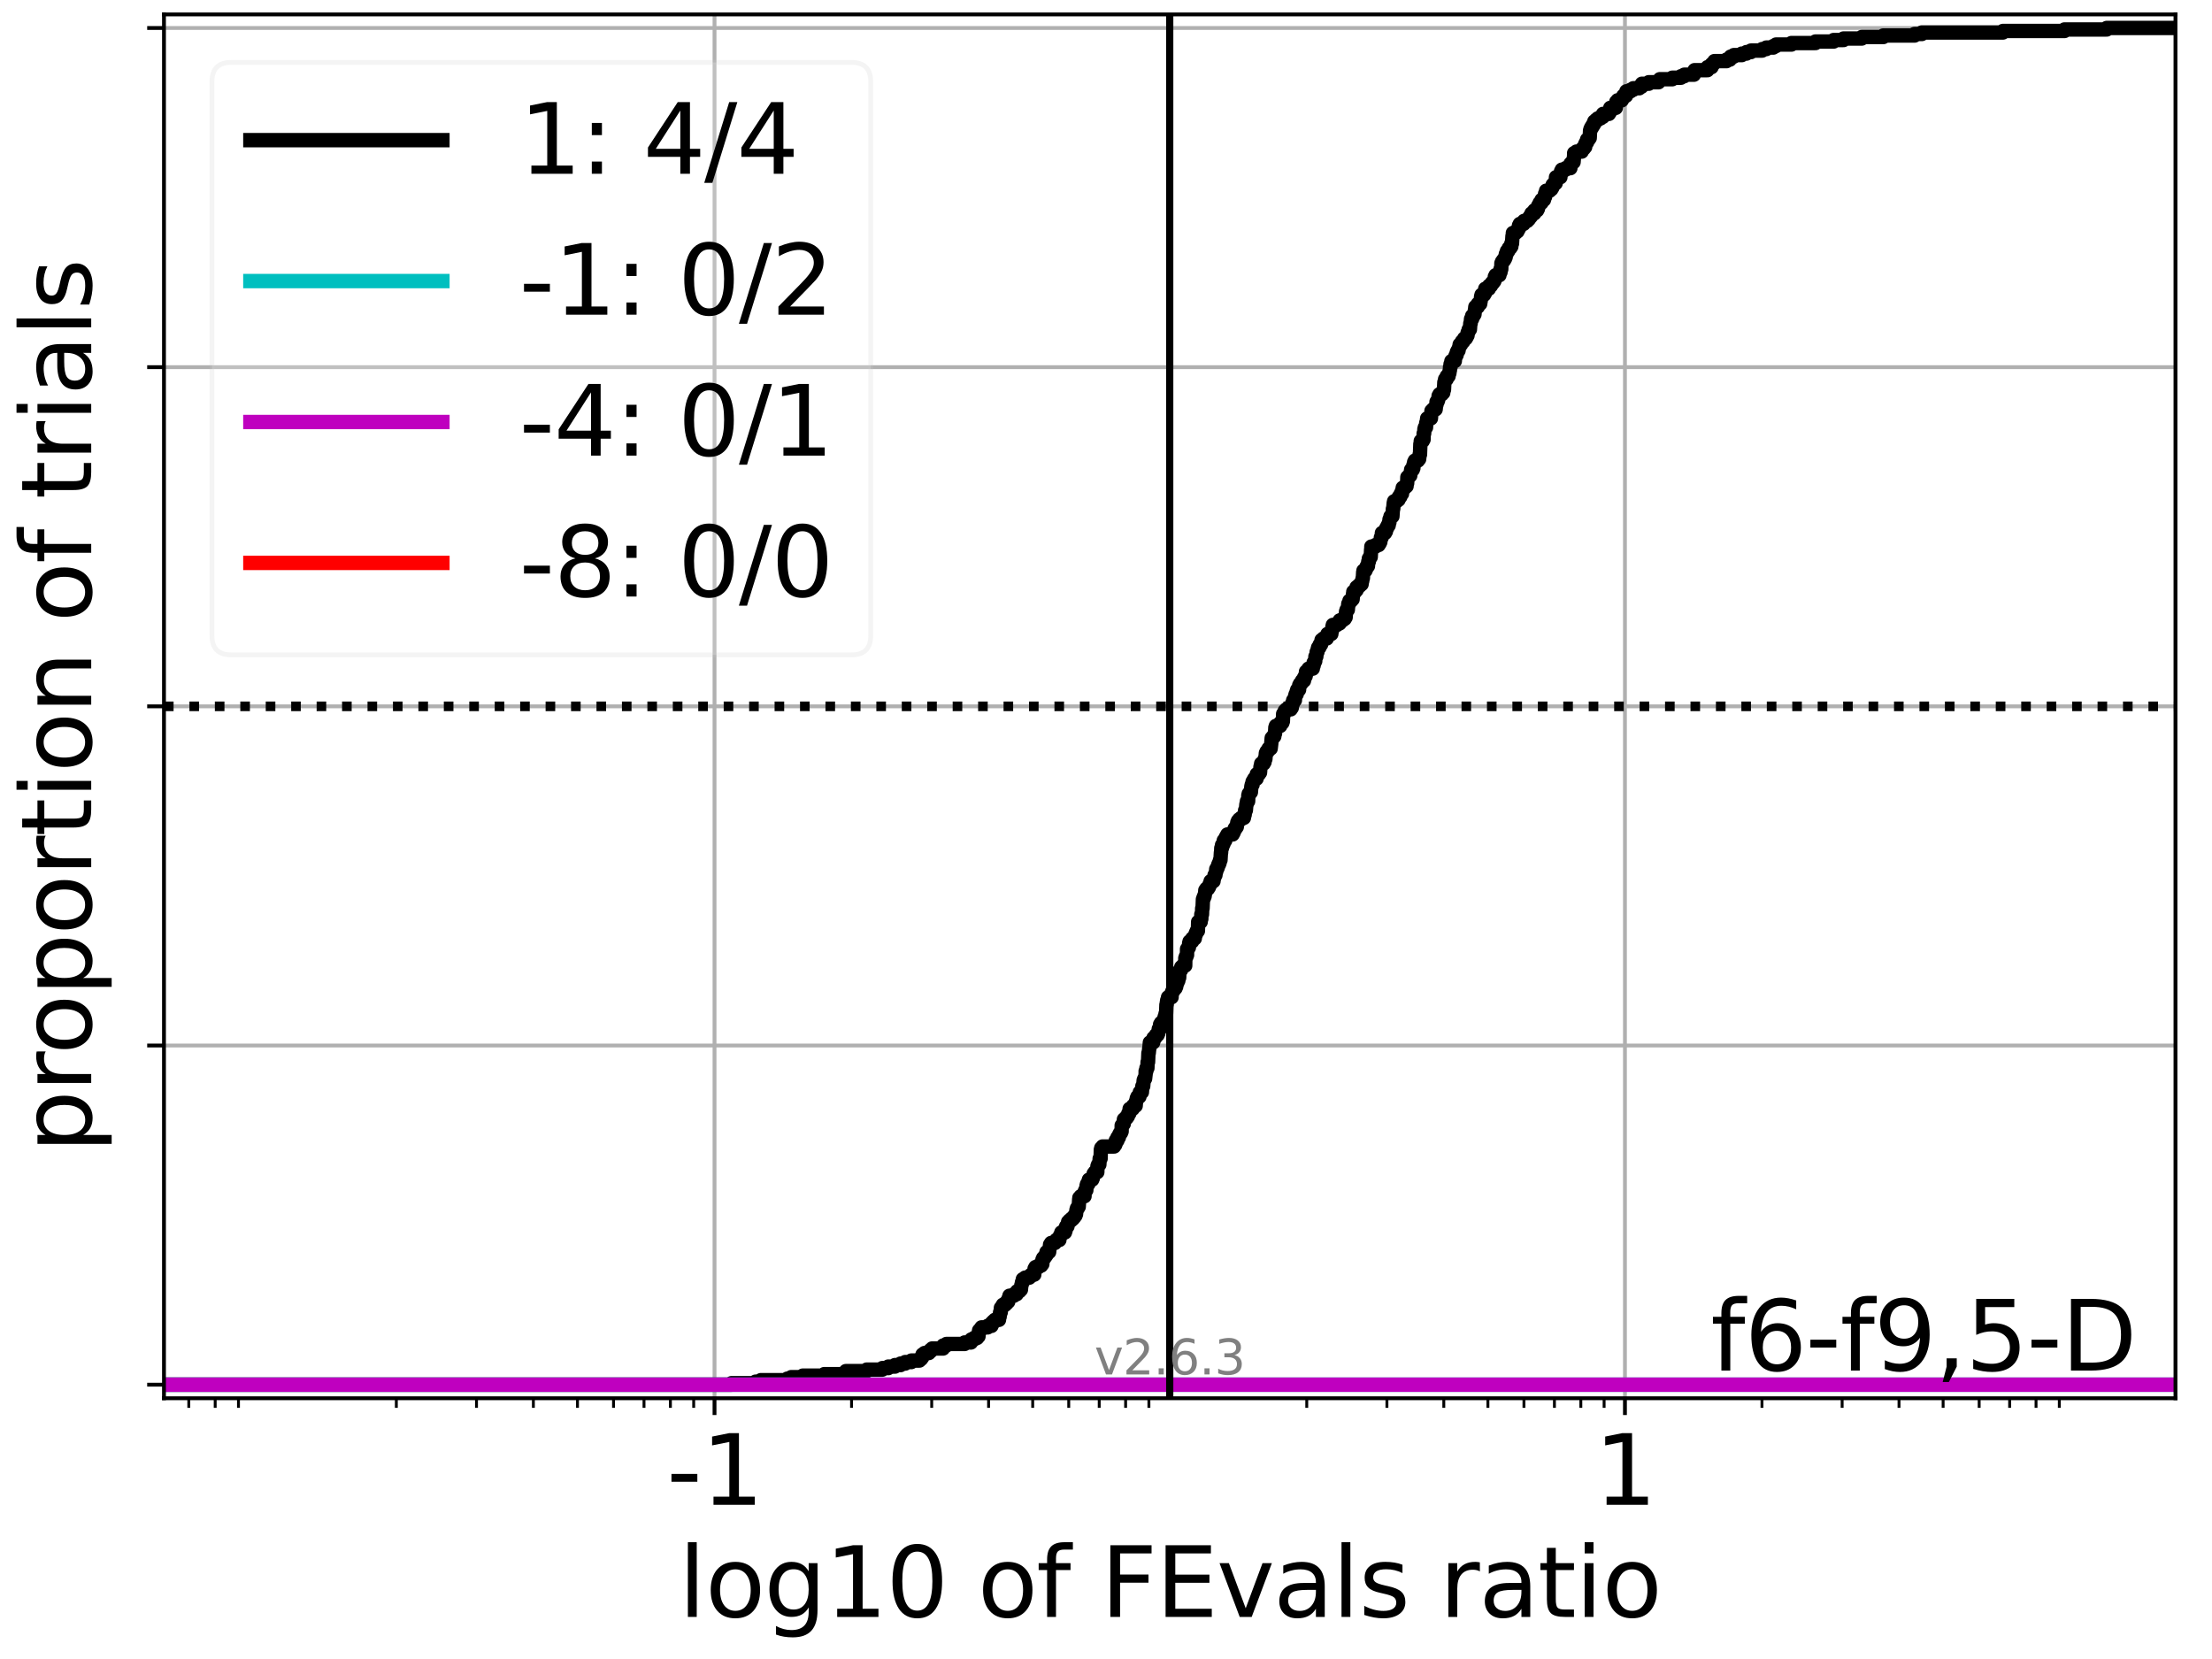 <?xml version="1.0" encoding="utf-8" standalone="no"?>
<!DOCTYPE svg PUBLIC "-//W3C//DTD SVG 1.1//EN"
  "http://www.w3.org/Graphics/SVG/1.1/DTD/svg11.dtd">
<svg xmlns:xlink="http://www.w3.org/1999/xlink" width="460.8pt" height="345.6pt" viewBox="0 0 460.8 345.6" xmlns="http://www.w3.org/2000/svg" version="1.1">
 <defs>
  <style type="text/css">*{stroke-linejoin: round; stroke-linecap: butt}</style>
 </defs>
 <g id="figure_1">
  <g id="patch_1">
   <path d="M 0 345.6 
L 460.8 345.6 
L 460.8 0 
L 0 0 
z
" style="fill: #ffffff"/>
  </g>
  <g id="axes_1">
   <g id="patch_2">
    <path d="M 34.16 291.28 
L 453.192 291.28 
L 453.192 3 
L 34.16 3 
z
" style="fill: #ffffff"/>
   </g>
   <g id="matplotlib.axis_1">
    <g id="xtick_1">
     <g id="line2d_1">
      <path d="M 148.847 291.28 
L 148.847 3 
" clip-path="url(#p45c0651910)" style="fill: none; stroke: #b0b0b0; stroke-width: 0.8; stroke-linecap: square"/>
     </g>
     <g id="line2d_2">
      <defs>
       <path id="m60b9ee4353" d="M 0 0 
L 0 3.5 
" style="stroke: #000000; stroke-width: 0.8"/>
      </defs>
      <g>
       <use xlink:href="#m60b9ee4353" x="148.847" y="291.28" style="stroke: #000000; stroke-width: 0.8"/>
      </g>
     </g>
     <g id="text_1">
      <!-- -1 -->
      <g transform="translate(138.877 313.477)scale(0.2 -0.2)">
       <defs>
        <path id="DejaVuSans-2d" d="M 313 2009 
L 1997 2009 
L 1997 1497 
L 313 1497 
L 313 2009 
z
" transform="scale(0.016)"/>
        <path id="DejaVuSans-31" d="M 794 531 
L 1825 531 
L 1825 4091 
L 703 3866 
L 703 4441 
L 1819 4666 
L 2450 4666 
L 2450 531 
L 3481 531 
L 3481 0 
L 794 0 
L 794 531 
z
" transform="scale(0.016)"/>
       </defs>
       <use xlink:href="#DejaVuSans-2d"/>
       <use xlink:href="#DejaVuSans-31" x="36.084"/>
      </g>
     </g>
    </g>
    <g id="xtick_2">
     <g id="line2d_3">
      <path d="M 338.505 291.28 
L 338.505 3 
" clip-path="url(#p45c0651910)" style="fill: none; stroke: #b0b0b0; stroke-width: 0.8; stroke-linecap: square"/>
     </g>
     <g id="line2d_4">
      <g>
       <use xlink:href="#m60b9ee4353" x="338.505" y="291.28" style="stroke: #000000; stroke-width: 0.8"/>
      </g>
     </g>
     <g id="text_2">
      <!-- 1 -->
      <g transform="translate(332.143 313.477)scale(0.2 -0.2)">
       <use xlink:href="#DejaVuSans-31"/>
      </g>
     </g>
    </g>
    <g id="xtick_3">
     <g id="line2d_5">
      <defs>
       <path id="md430ff5335" d="M 0 0 
L 0 2 
" style="stroke: #000000; stroke-width: 0.6"/>
      </defs>
      <g>
       <use xlink:href="#md430ff5335" x="39.329" y="291.28" style="stroke: #000000; stroke-width: 0.6"/>
      </g>
     </g>
    </g>
    <g id="xtick_4">
     <g id="line2d_6">
      <g>
       <use xlink:href="#md430ff5335" x="44.828" y="291.28" style="stroke: #000000; stroke-width: 0.6"/>
      </g>
     </g>
    </g>
    <g id="xtick_5">
     <g id="line2d_7">
      <g>
       <use xlink:href="#md430ff5335" x="49.679" y="291.28" style="stroke: #000000; stroke-width: 0.6"/>
      </g>
     </g>
    </g>
    <g id="xtick_6">
     <g id="line2d_8">
      <g>
       <use xlink:href="#md430ff5335" x="82.564" y="291.28" style="stroke: #000000; stroke-width: 0.6"/>
      </g>
     </g>
    </g>
    <g id="xtick_7">
     <g id="line2d_9">
      <g>
       <use xlink:href="#md430ff5335" x="99.263" y="291.28" style="stroke: #000000; stroke-width: 0.6"/>
      </g>
     </g>
    </g>
    <g id="xtick_8">
     <g id="line2d_10">
      <g>
       <use xlink:href="#md430ff5335" x="111.111" y="291.28" style="stroke: #000000; stroke-width: 0.6"/>
      </g>
     </g>
    </g>
    <g id="xtick_9">
     <g id="line2d_11">
      <g>
       <use xlink:href="#md430ff5335" x="120.301" y="291.28" style="stroke: #000000; stroke-width: 0.6"/>
      </g>
     </g>
    </g>
    <g id="xtick_10">
     <g id="line2d_12">
      <g>
       <use xlink:href="#md430ff5335" x="127.809" y="291.28" style="stroke: #000000; stroke-width: 0.6"/>
      </g>
     </g>
    </g>
    <g id="xtick_11">
     <g id="line2d_13">
      <g>
       <use xlink:href="#md430ff5335" x="134.158" y="291.28" style="stroke: #000000; stroke-width: 0.6"/>
      </g>
     </g>
    </g>
    <g id="xtick_12">
     <g id="line2d_14">
      <g>
       <use xlink:href="#md430ff5335" x="139.657" y="291.28" style="stroke: #000000; stroke-width: 0.6"/>
      </g>
     </g>
    </g>
    <g id="xtick_13">
     <g id="line2d_15">
      <g>
       <use xlink:href="#md430ff5335" x="144.508" y="291.28" style="stroke: #000000; stroke-width: 0.6"/>
      </g>
     </g>
    </g>
    <g id="xtick_14">
     <g id="line2d_16">
      <g>
       <use xlink:href="#md430ff5335" x="177.393" y="291.28" style="stroke: #000000; stroke-width: 0.6"/>
      </g>
     </g>
    </g>
    <g id="xtick_15">
     <g id="line2d_17">
      <g>
       <use xlink:href="#md430ff5335" x="194.092" y="291.28" style="stroke: #000000; stroke-width: 0.6"/>
      </g>
     </g>
    </g>
    <g id="xtick_16">
     <g id="line2d_18">
      <g>
       <use xlink:href="#md430ff5335" x="205.94" y="291.28" style="stroke: #000000; stroke-width: 0.6"/>
      </g>
     </g>
    </g>
    <g id="xtick_17">
     <g id="line2d_19">
      <g>
       <use xlink:href="#md430ff5335" x="215.13" y="291.28" style="stroke: #000000; stroke-width: 0.6"/>
      </g>
     </g>
    </g>
    <g id="xtick_18">
     <g id="line2d_20">
      <g>
       <use xlink:href="#md430ff5335" x="222.638" y="291.28" style="stroke: #000000; stroke-width: 0.6"/>
      </g>
     </g>
    </g>
    <g id="xtick_19">
     <g id="line2d_21">
      <g>
       <use xlink:href="#md430ff5335" x="228.987" y="291.28" style="stroke: #000000; stroke-width: 0.6"/>
      </g>
     </g>
    </g>
    <g id="xtick_20">
     <g id="line2d_22">
      <g>
       <use xlink:href="#md430ff5335" x="234.486" y="291.28" style="stroke: #000000; stroke-width: 0.6"/>
      </g>
     </g>
    </g>
    <g id="xtick_21">
     <g id="line2d_23">
      <g>
       <use xlink:href="#md430ff5335" x="239.337" y="291.28" style="stroke: #000000; stroke-width: 0.6"/>
      </g>
     </g>
    </g>
    <g id="xtick_22">
     <g id="line2d_24">
      <g>
       <use xlink:href="#md430ff5335" x="272.222" y="291.28" style="stroke: #000000; stroke-width: 0.6"/>
      </g>
     </g>
    </g>
    <g id="xtick_23">
     <g id="line2d_25">
      <g>
       <use xlink:href="#md430ff5335" x="288.921" y="291.28" style="stroke: #000000; stroke-width: 0.6"/>
      </g>
     </g>
    </g>
    <g id="xtick_24">
     <g id="line2d_26">
      <g>
       <use xlink:href="#md430ff5335" x="300.769" y="291.28" style="stroke: #000000; stroke-width: 0.6"/>
      </g>
     </g>
    </g>
    <g id="xtick_25">
     <g id="line2d_27">
      <g>
       <use xlink:href="#md430ff5335" x="309.959" y="291.28" style="stroke: #000000; stroke-width: 0.6"/>
      </g>
     </g>
    </g>
    <g id="xtick_26">
     <g id="line2d_28">
      <g>
       <use xlink:href="#md430ff5335" x="317.467" y="291.28" style="stroke: #000000; stroke-width: 0.6"/>
      </g>
     </g>
    </g>
    <g id="xtick_27">
     <g id="line2d_29">
      <g>
       <use xlink:href="#md430ff5335" x="323.816" y="291.28" style="stroke: #000000; stroke-width: 0.6"/>
      </g>
     </g>
    </g>
    <g id="xtick_28">
     <g id="line2d_30">
      <g>
       <use xlink:href="#md430ff5335" x="329.315" y="291.28" style="stroke: #000000; stroke-width: 0.6"/>
      </g>
     </g>
    </g>
    <g id="xtick_29">
     <g id="line2d_31">
      <g>
       <use xlink:href="#md430ff5335" x="334.166" y="291.28" style="stroke: #000000; stroke-width: 0.6"/>
      </g>
     </g>
    </g>
    <g id="xtick_30">
     <g id="line2d_32">
      <g>
       <use xlink:href="#md430ff5335" x="367.051" y="291.28" style="stroke: #000000; stroke-width: 0.6"/>
      </g>
     </g>
    </g>
    <g id="xtick_31">
     <g id="line2d_33">
      <g>
       <use xlink:href="#md430ff5335" x="383.75" y="291.28" style="stroke: #000000; stroke-width: 0.6"/>
      </g>
     </g>
    </g>
    <g id="xtick_32">
     <g id="line2d_34">
      <g>
       <use xlink:href="#md430ff5335" x="395.598" y="291.28" style="stroke: #000000; stroke-width: 0.6"/>
      </g>
     </g>
    </g>
    <g id="xtick_33">
     <g id="line2d_35">
      <g>
       <use xlink:href="#md430ff5335" x="404.788" y="291.28" style="stroke: #000000; stroke-width: 0.6"/>
      </g>
     </g>
    </g>
    <g id="xtick_34">
     <g id="line2d_36">
      <g>
       <use xlink:href="#md430ff5335" x="412.296" y="291.28" style="stroke: #000000; stroke-width: 0.6"/>
      </g>
     </g>
    </g>
    <g id="xtick_35">
     <g id="line2d_37">
      <g>
       <use xlink:href="#md430ff5335" x="418.645" y="291.28" style="stroke: #000000; stroke-width: 0.6"/>
      </g>
     </g>
    </g>
    <g id="xtick_36">
     <g id="line2d_38">
      <g>
       <use xlink:href="#md430ff5335" x="424.144" y="291.28" style="stroke: #000000; stroke-width: 0.6"/>
      </g>
     </g>
    </g>
    <g id="xtick_37">
     <g id="line2d_39">
      <g>
       <use xlink:href="#md430ff5335" x="428.995" y="291.28" style="stroke: #000000; stroke-width: 0.6"/>
      </g>
     </g>
    </g>
    <g id="text_3">
     <!-- log10 of FEvals ratio -->
     <g transform="translate(141.371 336.833)scale(0.2 -0.2)">
      <defs>
       <path id="DejaVuSans-6c" d="M 603 4863 
L 1178 4863 
L 1178 0 
L 603 0 
L 603 4863 
z
" transform="scale(0.016)"/>
       <path id="DejaVuSans-6f" d="M 1959 3097 
Q 1497 3097 1228 2736 
Q 959 2375 959 1747 
Q 959 1119 1226 758 
Q 1494 397 1959 397 
Q 2419 397 2687 759 
Q 2956 1122 2956 1747 
Q 2956 2369 2687 2733 
Q 2419 3097 1959 3097 
z
M 1959 3584 
Q 2709 3584 3137 3096 
Q 3566 2609 3566 1747 
Q 3566 888 3137 398 
Q 2709 -91 1959 -91 
Q 1206 -91 779 398 
Q 353 888 353 1747 
Q 353 2609 779 3096 
Q 1206 3584 1959 3584 
z
" transform="scale(0.016)"/>
       <path id="DejaVuSans-67" d="M 2906 1791 
Q 2906 2416 2648 2759 
Q 2391 3103 1925 3103 
Q 1463 3103 1205 2759 
Q 947 2416 947 1791 
Q 947 1169 1205 825 
Q 1463 481 1925 481 
Q 2391 481 2648 825 
Q 2906 1169 2906 1791 
z
M 3481 434 
Q 3481 -459 3084 -895 
Q 2688 -1331 1869 -1331 
Q 1566 -1331 1297 -1286 
Q 1028 -1241 775 -1147 
L 775 -588 
Q 1028 -725 1275 -790 
Q 1522 -856 1778 -856 
Q 2344 -856 2625 -561 
Q 2906 -266 2906 331 
L 2906 616 
Q 2728 306 2450 153 
Q 2172 0 1784 0 
Q 1141 0 747 490 
Q 353 981 353 1791 
Q 353 2603 747 3093 
Q 1141 3584 1784 3584 
Q 2172 3584 2450 3431 
Q 2728 3278 2906 2969 
L 2906 3500 
L 3481 3500 
L 3481 434 
z
" transform="scale(0.016)"/>
       <path id="DejaVuSans-30" d="M 2034 4250 
Q 1547 4250 1301 3770 
Q 1056 3291 1056 2328 
Q 1056 1369 1301 889 
Q 1547 409 2034 409 
Q 2525 409 2770 889 
Q 3016 1369 3016 2328 
Q 3016 3291 2770 3770 
Q 2525 4250 2034 4250 
z
M 2034 4750 
Q 2819 4750 3233 4129 
Q 3647 3509 3647 2328 
Q 3647 1150 3233 529 
Q 2819 -91 2034 -91 
Q 1250 -91 836 529 
Q 422 1150 422 2328 
Q 422 3509 836 4129 
Q 1250 4750 2034 4750 
z
" transform="scale(0.016)"/>
       <path id="DejaVuSans-20" transform="scale(0.016)"/>
       <path id="DejaVuSans-66" d="M 2375 4863 
L 2375 4384 
L 1825 4384 
Q 1516 4384 1395 4259 
Q 1275 4134 1275 3809 
L 1275 3500 
L 2222 3500 
L 2222 3053 
L 1275 3053 
L 1275 0 
L 697 0 
L 697 3053 
L 147 3053 
L 147 3500 
L 697 3500 
L 697 3744 
Q 697 4328 969 4595 
Q 1241 4863 1831 4863 
L 2375 4863 
z
" transform="scale(0.016)"/>
       <path id="DejaVuSans-46" d="M 628 4666 
L 3309 4666 
L 3309 4134 
L 1259 4134 
L 1259 2759 
L 3109 2759 
L 3109 2228 
L 1259 2228 
L 1259 0 
L 628 0 
L 628 4666 
z
" transform="scale(0.016)"/>
       <path id="DejaVuSans-45" d="M 628 4666 
L 3578 4666 
L 3578 4134 
L 1259 4134 
L 1259 2753 
L 3481 2753 
L 3481 2222 
L 1259 2222 
L 1259 531 
L 3634 531 
L 3634 0 
L 628 0 
L 628 4666 
z
" transform="scale(0.016)"/>
       <path id="DejaVuSans-76" d="M 191 3500 
L 800 3500 
L 1894 563 
L 2988 3500 
L 3597 3500 
L 2284 0 
L 1503 0 
L 191 3500 
z
" transform="scale(0.016)"/>
       <path id="DejaVuSans-61" d="M 2194 1759 
Q 1497 1759 1228 1600 
Q 959 1441 959 1056 
Q 959 750 1161 570 
Q 1363 391 1709 391 
Q 2188 391 2477 730 
Q 2766 1069 2766 1631 
L 2766 1759 
L 2194 1759 
z
M 3341 1997 
L 3341 0 
L 2766 0 
L 2766 531 
Q 2569 213 2275 61 
Q 1981 -91 1556 -91 
Q 1019 -91 701 211 
Q 384 513 384 1019 
Q 384 1609 779 1909 
Q 1175 2209 1959 2209 
L 2766 2209 
L 2766 2266 
Q 2766 2663 2505 2880 
Q 2244 3097 1772 3097 
Q 1472 3097 1187 3025 
Q 903 2953 641 2809 
L 641 3341 
Q 956 3463 1253 3523 
Q 1550 3584 1831 3584 
Q 2591 3584 2966 3190 
Q 3341 2797 3341 1997 
z
" transform="scale(0.016)"/>
       <path id="DejaVuSans-73" d="M 2834 3397 
L 2834 2853 
Q 2591 2978 2328 3040 
Q 2066 3103 1784 3103 
Q 1356 3103 1142 2972 
Q 928 2841 928 2578 
Q 928 2378 1081 2264 
Q 1234 2150 1697 2047 
L 1894 2003 
Q 2506 1872 2764 1633 
Q 3022 1394 3022 966 
Q 3022 478 2636 193 
Q 2250 -91 1575 -91 
Q 1294 -91 989 -36 
Q 684 19 347 128 
L 347 722 
Q 666 556 975 473 
Q 1284 391 1588 391 
Q 1994 391 2212 530 
Q 2431 669 2431 922 
Q 2431 1156 2273 1281 
Q 2116 1406 1581 1522 
L 1381 1569 
Q 847 1681 609 1914 
Q 372 2147 372 2553 
Q 372 3047 722 3315 
Q 1072 3584 1716 3584 
Q 2034 3584 2315 3537 
Q 2597 3491 2834 3397 
z
" transform="scale(0.016)"/>
       <path id="DejaVuSans-72" d="M 2631 2963 
Q 2534 3019 2420 3045 
Q 2306 3072 2169 3072 
Q 1681 3072 1420 2755 
Q 1159 2438 1159 1844 
L 1159 0 
L 581 0 
L 581 3500 
L 1159 3500 
L 1159 2956 
Q 1341 3275 1631 3429 
Q 1922 3584 2338 3584 
Q 2397 3584 2469 3576 
Q 2541 3569 2628 3553 
L 2631 2963 
z
" transform="scale(0.016)"/>
       <path id="DejaVuSans-74" d="M 1172 4494 
L 1172 3500 
L 2356 3500 
L 2356 3053 
L 1172 3053 
L 1172 1153 
Q 1172 725 1289 603 
Q 1406 481 1766 481 
L 2356 481 
L 2356 0 
L 1766 0 
Q 1100 0 847 248 
Q 594 497 594 1153 
L 594 3053 
L 172 3053 
L 172 3500 
L 594 3500 
L 594 4494 
L 1172 4494 
z
" transform="scale(0.016)"/>
       <path id="DejaVuSans-69" d="M 603 3500 
L 1178 3500 
L 1178 0 
L 603 0 
L 603 3500 
z
M 603 4863 
L 1178 4863 
L 1178 4134 
L 603 4134 
L 603 4863 
z
" transform="scale(0.016)"/>
      </defs>
      <use xlink:href="#DejaVuSans-6c"/>
      <use xlink:href="#DejaVuSans-6f" x="27.783"/>
      <use xlink:href="#DejaVuSans-67" x="88.965"/>
      <use xlink:href="#DejaVuSans-31" x="152.441"/>
      <use xlink:href="#DejaVuSans-30" x="216.064"/>
      <use xlink:href="#DejaVuSans-20" x="279.688"/>
      <use xlink:href="#DejaVuSans-6f" x="311.475"/>
      <use xlink:href="#DejaVuSans-66" x="372.656"/>
      <use xlink:href="#DejaVuSans-20" x="407.861"/>
      <use xlink:href="#DejaVuSans-46" x="439.648"/>
      <use xlink:href="#DejaVuSans-45" x="497.168"/>
      <use xlink:href="#DejaVuSans-76" x="560.352"/>
      <use xlink:href="#DejaVuSans-61" x="619.531"/>
      <use xlink:href="#DejaVuSans-6c" x="680.811"/>
      <use xlink:href="#DejaVuSans-73" x="708.594"/>
      <use xlink:href="#DejaVuSans-20" x="760.693"/>
      <use xlink:href="#DejaVuSans-72" x="792.48"/>
      <use xlink:href="#DejaVuSans-61" x="833.594"/>
      <use xlink:href="#DejaVuSans-74" x="894.873"/>
      <use xlink:href="#DejaVuSans-69" x="934.082"/>
      <use xlink:href="#DejaVuSans-6f" x="961.865"/>
     </g>
    </g>
   </g>
   <g id="matplotlib.axis_2">
    <g id="ytick_1">
     <g id="line2d_40">
      <path d="M 34.16 288.454 
L 453.192 288.454 
" clip-path="url(#p45c0651910)" style="fill: none; stroke: #b0b0b0; stroke-width: 0.8; stroke-linecap: square"/>
     </g>
     <g id="line2d_41">
      <defs>
       <path id="m4330114d6c" d="M 0 0 
L -3.5 0 
" style="stroke: #000000; stroke-width: 0.8"/>
      </defs>
      <g>
       <use xlink:href="#m4330114d6c" x="34.16" y="288.454" style="stroke: #000000; stroke-width: 0.8"/>
      </g>
     </g>
    </g>
    <g id="ytick_2">
     <g id="line2d_42">
      <path d="M 34.16 217.797 
L 453.192 217.797 
" clip-path="url(#p45c0651910)" style="fill: none; stroke: #b0b0b0; stroke-width: 0.8; stroke-linecap: square"/>
     </g>
     <g id="line2d_43">
      <g>
       <use xlink:href="#m4330114d6c" x="34.16" y="217.797" style="stroke: #000000; stroke-width: 0.8"/>
      </g>
     </g>
    </g>
    <g id="ytick_3">
     <g id="line2d_44">
      <path d="M 34.16 147.14 
L 453.192 147.14 
" clip-path="url(#p45c0651910)" style="fill: none; stroke: #b0b0b0; stroke-width: 0.8; stroke-linecap: square"/>
     </g>
     <g id="line2d_45">
      <g>
       <use xlink:href="#m4330114d6c" x="34.16" y="147.14" style="stroke: #000000; stroke-width: 0.8"/>
      </g>
     </g>
    </g>
    <g id="ytick_4">
     <g id="line2d_46">
      <path d="M 34.16 76.483 
L 453.192 76.483 
" clip-path="url(#p45c0651910)" style="fill: none; stroke: #b0b0b0; stroke-width: 0.8; stroke-linecap: square"/>
     </g>
     <g id="line2d_47">
      <g>
       <use xlink:href="#m4330114d6c" x="34.16" y="76.483" style="stroke: #000000; stroke-width: 0.8"/>
      </g>
     </g>
    </g>
    <g id="ytick_5">
     <g id="line2d_48">
      <path d="M 34.16 5.826 
L 453.192 5.826 
" clip-path="url(#p45c0651910)" style="fill: none; stroke: #b0b0b0; stroke-width: 0.8; stroke-linecap: square"/>
     </g>
     <g id="line2d_49">
      <g>
       <use xlink:href="#m4330114d6c" x="34.16" y="5.826" style="stroke: #000000; stroke-width: 0.8"/>
      </g>
     </g>
    </g>
    <g id="text_4">
     <!-- proportion of trials -->
     <g transform="translate(19.001 240.146)rotate(-90)scale(0.2 -0.2)">
      <defs>
       <path id="DejaVuSans-70" d="M 1159 525 
L 1159 -1331 
L 581 -1331 
L 581 3500 
L 1159 3500 
L 1159 2969 
Q 1341 3281 1617 3432 
Q 1894 3584 2278 3584 
Q 2916 3584 3314 3078 
Q 3713 2572 3713 1747 
Q 3713 922 3314 415 
Q 2916 -91 2278 -91 
Q 1894 -91 1617 61 
Q 1341 213 1159 525 
z
M 3116 1747 
Q 3116 2381 2855 2742 
Q 2594 3103 2138 3103 
Q 1681 3103 1420 2742 
Q 1159 2381 1159 1747 
Q 1159 1113 1420 752 
Q 1681 391 2138 391 
Q 2594 391 2855 752 
Q 3116 1113 3116 1747 
z
" transform="scale(0.016)"/>
       <path id="DejaVuSans-6e" d="M 3513 2113 
L 3513 0 
L 2938 0 
L 2938 2094 
Q 2938 2591 2744 2837 
Q 2550 3084 2163 3084 
Q 1697 3084 1428 2787 
Q 1159 2491 1159 1978 
L 1159 0 
L 581 0 
L 581 3500 
L 1159 3500 
L 1159 2956 
Q 1366 3272 1645 3428 
Q 1925 3584 2291 3584 
Q 2894 3584 3203 3211 
Q 3513 2838 3513 2113 
z
" transform="scale(0.016)"/>
      </defs>
      <use xlink:href="#DejaVuSans-70"/>
      <use xlink:href="#DejaVuSans-72" x="63.477"/>
      <use xlink:href="#DejaVuSans-6f" x="102.34"/>
      <use xlink:href="#DejaVuSans-70" x="163.521"/>
      <use xlink:href="#DejaVuSans-6f" x="226.998"/>
      <use xlink:href="#DejaVuSans-72" x="288.18"/>
      <use xlink:href="#DejaVuSans-74" x="329.293"/>
      <use xlink:href="#DejaVuSans-69" x="368.502"/>
      <use xlink:href="#DejaVuSans-6f" x="396.285"/>
      <use xlink:href="#DejaVuSans-6e" x="457.467"/>
      <use xlink:href="#DejaVuSans-20" x="520.846"/>
      <use xlink:href="#DejaVuSans-6f" x="552.633"/>
      <use xlink:href="#DejaVuSans-66" x="613.814"/>
      <use xlink:href="#DejaVuSans-20" x="649.02"/>
      <use xlink:href="#DejaVuSans-74" x="680.807"/>
      <use xlink:href="#DejaVuSans-72" x="720.016"/>
      <use xlink:href="#DejaVuSans-69" x="761.129"/>
      <use xlink:href="#DejaVuSans-61" x="788.912"/>
      <use xlink:href="#DejaVuSans-6c" x="850.191"/>
      <use xlink:href="#DejaVuSans-73" x="877.975"/>
     </g>
    </g>
   </g>
   <g id="line2d_50">
    <path d="M 34.16 288.454 
L 152.384 288.454 
L 152.384 288.14 
L 157.4 288.14 
L 157.4 287.826 
L 158.502 287.826 
L 158.502 287.512 
L 164.008 287.512 
L 164.008 287.198 
L 164.833 287.198 
L 164.833 286.884 
L 167.233 286.884 
L 167.233 286.57 
L 171.715 286.57 
L 171.715 286.256 
L 175.985 286.256 
L 175.985 285.941 
L 176.217 285.941 
L 176.217 285.627 
L 180.556 285.627 
L 180.556 285.313 
L 183.803 285.313 
L 183.803 284.999 
L 185.045 284.999 
L 185.045 284.685 
L 186.434 284.685 
L 186.434 284.371 
L 187.61 284.371 
L 187.61 284.057 
L 188.57 284.057 
L 188.57 283.743 
L 189.842 283.743 
L 189.842 283.429 
L 191.526 283.429 
L 191.526 283.115 
L 191.88 283.115 
L 191.88 282.801 
L 192.112 282.801 
L 192.175 282.173 
L 192.597 282.173 
L 192.597 281.859 
L 193.5 281.859 
L 193.5 281.545 
L 193.824 281.545 
L 193.824 281.231 
L 194.182 281.231 
L 194.182 280.917 
L 196.451 280.917 
L 196.488 280.289 
L 197.158 280.289 
L 197.158 279.975 
L 200.94 279.975 
L 200.94 279.661 
L 202.267 279.661 
L 202.329 279.033 
L 202.916 279.033 
L 202.916 278.719 
L 203.564 278.719 
L 203.564 278.405 
L 203.833 278.405 
L 203.904 277.463 
L 203.969 277.463 
L 203.969 277.149 
L 204.241 277.149 
L 204.241 276.835 
L 204.465 276.835 
L 204.465 276.521 
L 205.737 276.521 
L 205.737 276.207 
L 206.541 276.207 
L 206.599 275.578 
L 206.906 275.578 
L 206.906 275.264 
L 207.247 275.264 
L 207.247 274.95 
L 208.103 274.95 
L 208.103 274.322 
L 208.239 274.322 
L 208.334 273.38 
L 208.471 273.38 
L 208.511 272.438 
L 208.742 272.438 
L 208.742 272.124 
L 208.92 272.124 
L 208.92 271.81 
L 209.399 271.81 
L 209.399 271.496 
L 209.719 271.496 
L 209.719 271.182 
L 210.022 271.182 
L 210.076 270.554 
L 210.245 270.554 
L 210.29 269.926 
L 211.204 269.926 
L 211.204 269.612 
L 211.772 269.612 
L 211.772 269.298 
L 211.895 269.298 
L 211.895 268.984 
L 212.383 268.984 
L 212.383 268.67 
L 212.673 268.67 
L 212.759 267.728 
L 212.81 267.728 
L 212.903 267.1 
L 213.053 267.1 
L 213.082 266.472 
L 213.551 266.472 
L 213.551 266.158 
L 214.416 266.158 
L 214.416 265.844 
L 214.804 265.844 
L 214.804 265.529 
L 215.453 265.529 
L 215.528 264.273 
L 215.706 264.273 
L 215.706 263.959 
L 216.353 263.959 
L 216.353 263.645 
L 216.911 263.645 
L 216.911 263.331 
L 217.139 263.331 
L 217.163 262.389 
L 217.3 262.389 
L 217.3 262.075 
L 217.571 262.075 
L 217.571 261.761 
L 217.788 261.761 
L 217.788 261.447 
L 218.006 261.447 
L 218.013 260.819 
L 218.552 260.819 
L 218.655 259.877 
L 218.688 259.877 
L 218.753 259.249 
L 218.96 259.249 
L 218.96 258.935 
L 219.749 258.935 
L 219.749 258.621 
L 220.045 258.621 
L 220.045 258.307 
L 220.688 258.307 
L 220.688 257.679 
L 220.824 257.679 
L 220.824 257.365 
L 221.024 257.365 
L 221.096 256.737 
L 221.848 256.737 
L 221.848 256.423 
L 221.96 256.423 
L 221.96 255.795 
L 222.096 255.795 
L 222.096 255.481 
L 222.368 255.481 
L 222.436 254.852 
L 222.508 254.852 
L 222.508 254.538 
L 222.801 254.538 
L 222.801 254.224 
L 223.161 254.224 
L 223.161 253.91 
L 223.519 253.91 
L 223.519 253.596 
L 223.784 253.596 
L 223.784 253.282 
L 224.018 253.282 
L 224.018 252.968 
L 224.149 252.968 
L 224.25 252.026 
L 224.344 252.026 
L 224.344 251.712 
L 224.535 251.712 
L 224.535 251.398 
L 224.715 251.398 
L 224.816 249.828 
L 224.851 249.828 
L 224.851 249.514 
L 225.123 249.514 
L 225.123 249.2 
L 225.923 249.2 
L 225.942 248.258 
L 226.078 248.258 
L 226.078 247.944 
L 226.299 247.944 
L 226.35 247.002 
L 226.436 247.002 
L 226.436 246.688 
L 226.707 246.688 
L 226.744 246.06 
L 226.844 246.06 
L 226.844 245.746 
L 227.524 245.746 
L 227.524 245.432 
L 227.663 245.432 
L 227.77 244.803 
L 227.832 244.803 
L 227.832 244.489 
L 228.059 244.489 
L 228.059 244.175 
L 228.589 244.175 
L 228.625 242.919 
L 228.742 242.919 
L 228.742 242.605 
L 229.014 242.605 
L 229.086 241.349 
L 229.275 241.349 
L 229.331 239.465 
L 229.412 239.465 
L 229.412 239.151 
L 229.684 239.151 
L 229.684 238.837 
L 232.086 238.837 
L 232.086 238.523 
L 232.311 238.523 
L 232.311 238.209 
L 232.435 238.209 
L 232.447 237.581 
L 232.779 237.581 
L 232.786 236.953 
L 233.079 236.953 
L 233.149 236.325 
L 233.313 236.325 
L 233.313 236.011 
L 233.529 236.011 
L 233.529 235.697 
L 233.656 235.697 
L 233.671 234.44 
L 233.888 234.44 
L 233.888 234.126 
L 234.096 234.126 
L 234.136 233.184 
L 234.468 233.184 
L 234.468 232.87 
L 234.744 232.87 
L 234.744 232.556 
L 234.957 232.556 
L 235.05 231.928 
L 235.276 231.928 
L 235.324 230.986 
L 235.977 230.986 
L 236.037 230.358 
L 236.581 230.358 
L 236.647 229.416 
L 236.717 229.416 
L 236.812 228.788 
L 236.949 228.788 
L 236.949 228.474 
L 237.357 228.474 
L 237.452 227.532 
L 237.876 227.532 
L 237.972 226.276 
L 238.146 226.276 
L 238.252 225.02 
L 238.372 225.02 
L 238.372 224.706 
L 238.54 224.706 
L 238.649 223.763 
L 238.658 223.763 
L 238.658 223.135 
L 238.795 223.135 
L 238.825 222.507 
L 239.023 222.507 
L 239.067 221.251 
L 239.16 221.251 
L 239.239 219.367 
L 239.306 219.367 
L 239.399 218.425 
L 239.432 218.425 
L 239.535 217.169 
L 240.219 217.169 
L 240.292 216.227 
L 240.631 216.227 
L 240.631 215.913 
L 240.819 215.913 
L 240.819 215.599 
L 241.151 215.599 
L 241.151 215.285 
L 241.288 215.285 
L 241.394 214.343 
L 241.671 214.343 
L 241.671 213.4 
L 241.857 213.4 
L 241.857 213.086 
L 242.215 213.086 
L 242.215 212.772 
L 242.389 212.772 
L 242.389 212.458 
L 242.574 212.458 
L 242.619 211.83 
L 242.735 211.83 
L 242.794 211.202 
L 242.919 211.202 
L 242.988 209.318 
L 243.037 209.318 
L 243.095 208.69 
L 243.151 208.69 
L 243.151 208.376 
L 243.314 208.376 
L 243.326 207.748 
L 244.06 207.748 
L 244.089 206.806 
L 244.216 206.806 
L 244.216 206.492 
L 244.415 206.492 
L 244.521 205.864 
L 244.885 205.864 
L 244.885 205.55 
L 245.021 205.55 
L 245.033 204.922 
L 245.191 204.922 
L 245.191 204.608 
L 245.318 204.608 
L 245.318 204.294 
L 245.464 204.294 
L 245.517 203.665 
L 245.641 203.665 
L 245.698 202.409 
L 245.778 202.409 
L 245.778 202.095 
L 246.03 202.095 
L 246.078 201.467 
L 246.395 201.467 
L 246.395 201.153 
L 246.9 201.153 
L 246.925 199.583 
L 247.03 199.583 
L 247.03 199.269 
L 247.166 199.269 
L 247.166 198.955 
L 247.282 198.955 
L 247.285 197.699 
L 247.49 197.699 
L 247.49 197.385 
L 247.666 197.385 
L 247.725 196.443 
L 247.81 196.443 
L 247.81 196.129 
L 248.347 196.129 
L 248.373 195.501 
L 248.896 195.501 
L 248.912 194.873 
L 249.04 194.873 
L 249.04 194.559 
L 249.166 194.559 
L 249.166 194.245 
L 249.302 194.245 
L 249.302 193.931 
L 249.545 193.931 
L 249.596 192.046 
L 250.125 192.046 
L 250.125 191.418 
L 250.258 191.418 
L 250.258 190.476 
L 250.395 190.476 
L 250.438 189.22 
L 250.516 189.22 
L 250.593 187.336 
L 250.696 187.336 
L 250.696 187.022 
L 250.824 187.022 
L 250.824 186.708 
L 250.941 186.708 
L 251.024 186.08 
L 251.056 186.08 
L 251.094 185.452 
L 251.306 185.452 
L 251.306 185.138 
L 251.649 185.138 
L 251.649 184.824 
L 251.848 184.824 
L 251.848 184.51 
L 251.98 184.51 
L 251.98 184.196 
L 252.155 184.196 
L 252.196 183.568 
L 252.795 183.568 
L 252.821 182.939 
L 252.929 182.939 
L 253.011 182.311 
L 253.193 182.311 
L 253.276 181.683 
L 253.329 181.683 
L 253.368 181.055 
L 253.544 181.055 
L 253.544 180.741 
L 253.679 180.741 
L 253.787 180.113 
L 253.927 180.113 
L 253.927 179.799 
L 254.049 179.799 
L 254.143 179.171 
L 254.248 179.171 
L 254.341 177.601 
L 254.379 177.601 
L 254.42 176.659 
L 254.556 176.659 
L 254.574 176.031 
L 254.777 176.031 
L 254.777 175.717 
L 254.914 175.717 
L 254.939 175.089 
L 255.243 175.089 
L 255.329 174.461 
L 255.504 174.461 
L 255.504 174.147 
L 255.68 174.147 
L 255.68 173.833 
L 256.776 173.833 
L 256.776 173.519 
L 256.952 173.519 
L 256.952 173.205 
L 257.083 173.205 
L 257.083 172.891 
L 257.22 172.891 
L 257.22 172.576 
L 257.429 172.576 
L 257.429 172.262 
L 257.643 172.262 
L 257.753 171.32 
L 257.89 171.32 
L 257.89 171.006 
L 258.137 171.006 
L 258.137 170.692 
L 258.527 170.692 
L 258.527 170.378 
L 259.125 170.378 
L 259.19 169.75 
L 259.283 169.75 
L 259.381 168.808 
L 259.531 168.808 
L 259.641 167.552 
L 259.707 167.552 
L 259.763 166.924 
L 260.006 166.924 
L 260.053 165.668 
L 260.131 165.668 
L 260.131 165.354 
L 260.35 165.354 
L 260.35 165.04 
L 260.58 165.04 
L 260.683 163.784 
L 260.758 163.784 
L 260.758 163.47 
L 260.927 163.47 
L 260.934 162.842 
L 261.116 162.842 
L 261.116 162.527 
L 261.291 162.527 
L 261.291 162.213 
L 261.765 162.213 
L 261.81 161.271 
L 262.265 161.271 
L 262.265 160.957 
L 262.482 160.957 
L 262.584 159.701 
L 262.635 159.701 
L 262.723 159.073 
L 263.241 159.073 
L 263.241 158.759 
L 263.422 158.759 
L 263.446 158.131 
L 263.598 158.131 
L 263.708 156.875 
L 263.855 156.875 
L 263.855 156.561 
L 264.092 156.561 
L 264.092 156.247 
L 264.268 156.247 
L 264.268 155.933 
L 264.702 155.933 
L 264.813 154.991 
L 264.817 154.991 
L 264.919 153.735 
L 265.188 153.735 
L 265.188 153.421 
L 265.452 153.421 
L 265.538 152.793 
L 265.614 152.793 
L 265.684 151.536 
L 265.786 151.536 
L 265.786 151.222 
L 266.696 151.222 
L 266.696 150.594 
L 267.136 150.594 
L 267.136 150.28 
L 267.248 150.28 
L 267.306 148.71 
L 267.501 148.71 
L 267.501 148.396 
L 267.638 148.396 
L 267.638 148.082 
L 267.948 148.082 
L 267.948 147.768 
L 268.887 147.768 
L 268.887 147.454 
L 269.098 147.454 
L 269.176 146.512 
L 269.366 146.512 
L 269.391 145.884 
L 269.75 145.884 
L 269.801 144.942 
L 269.9 144.942 
L 269.9 144.628 
L 270.12 144.628 
L 270.129 144 
L 270.232 144 
L 270.232 143.686 
L 270.62 143.686 
L 270.653 142.744 
L 270.819 142.744 
L 270.819 142.43 
L 271.078 142.43 
L 271.078 142.116 
L 271.239 142.116 
L 271.239 141.801 
L 271.641 141.801 
L 271.651 141.173 
L 271.828 141.173 
L 271.828 140.859 
L 271.988 140.859 
L 272.067 139.917 
L 272.391 139.917 
L 272.391 139.603 
L 272.589 139.603 
L 272.589 139.289 
L 273.475 139.289 
L 273.552 138.661 
L 273.651 138.661 
L 273.655 138.033 
L 273.84 138.033 
L 273.84 137.719 
L 273.986 137.719 
L 274.028 136.777 
L 274.213 136.777 
L 274.284 135.835 
L 274.441 135.835 
L 274.497 135.207 
L 274.582 135.207 
L 274.582 134.893 
L 274.853 134.893 
L 274.932 134.265 
L 275.206 134.265 
L 275.304 133.323 
L 275.682 133.323 
L 275.682 133.009 
L 276.393 133.009 
L 276.393 132.381 
L 276.537 132.381 
L 276.537 132.067 
L 277.338 132.067 
L 277.387 131.438 
L 277.473 131.438 
L 277.578 130.496 
L 277.654 130.496 
L 277.654 130.182 
L 278.526 130.182 
L 278.526 129.868 
L 279.063 129.868 
L 279.088 129.24 
L 279.695 129.24 
L 279.695 128.926 
L 280.125 128.926 
L 280.125 128.612 
L 280.317 128.612 
L 280.414 127.356 
L 280.516 127.356 
L 280.516 127.042 
L 280.774 127.042 
L 280.872 125.786 
L 281.034 125.786 
L 281.114 125.158 
L 281.485 125.158 
L 281.485 124.844 
L 281.773 124.844 
L 281.876 123.588 
L 281.918 123.588 
L 281.918 123.274 
L 282.319 123.274 
L 282.319 122.96 
L 282.585 122.96 
L 282.59 122.332 
L 282.965 122.332 
L 282.965 122.018 
L 283.295 122.018 
L 283.295 121.704 
L 283.642 121.704 
L 283.697 121.075 
L 283.763 121.075 
L 283.858 120.447 
L 283.91 120.447 
L 283.979 119.191 
L 284.031 119.191 
L 284.031 118.877 
L 284.447 118.877 
L 284.447 118.563 
L 284.585 118.563 
L 284.585 118.249 
L 284.727 118.249 
L 284.727 117.935 
L 284.963 117.935 
L 285.033 116.993 
L 285.159 116.993 
L 285.159 116.365 
L 285.338 116.365 
L 285.338 116.051 
L 285.543 116.051 
L 285.631 114.481 
L 285.672 114.481 
L 285.676 113.853 
L 286.544 113.853 
L 286.544 113.539 
L 287.195 113.539 
L 287.195 113.225 
L 287.397 113.225 
L 287.397 112.911 
L 287.545 112.911 
L 287.617 112.283 
L 287.662 112.283 
L 287.662 111.969 
L 287.829 111.969 
L 287.878 111.026 
L 288.532 111.026 
L 288.532 110.712 
L 288.711 110.712 
L 288.745 110.084 
L 288.921 110.084 
L 288.921 109.77 
L 289.083 109.77 
L 289.083 109.456 
L 289.283 109.456 
L 289.352 108.828 
L 289.438 108.828 
L 289.461 108.2 
L 289.57 108.2 
L 289.667 107.572 
L 290.066 107.572 
L 290.169 106.002 
L 290.232 106.002 
L 290.342 104.746 
L 290.417 104.746 
L 290.417 104.432 
L 290.943 104.432 
L 290.943 104.118 
L 291.337 104.118 
L 291.415 103.49 
L 291.712 103.49 
L 291.79 102.862 
L 292.061 102.862 
L 292.061 102.234 
L 292.189 102.234 
L 292.217 101.606 
L 292.677 101.606 
L 292.677 101.292 
L 293.011 101.292 
L 293.05 100.663 
L 293.137 100.663 
L 293.182 99.407 
L 293.491 99.407 
L 293.491 99.093 
L 293.772 99.093 
L 293.85 98.465 
L 293.908 98.465 
L 293.966 97.837 
L 294.313 97.837 
L 294.313 97.523 
L 294.433 97.523 
L 294.433 96.895 
L 294.55 96.895 
L 294.59 96.267 
L 294.739 96.267 
L 294.739 95.953 
L 295.384 95.953 
L 295.384 95.639 
L 295.631 95.639 
L 295.727 94.697 
L 295.807 94.697 
L 295.889 92.499 
L 295.961 92.499 
L 295.975 91.871 
L 296.382 91.871 
L 296.382 91.557 
L 296.553 91.557 
L 296.574 90.3 
L 296.676 90.3 
L 296.736 89.358 
L 296.822 89.358 
L 296.822 89.044 
L 297.061 89.044 
L 297.111 88.102 
L 297.197 88.102 
L 297.306 87.16 
L 298.085 87.16 
L 298.188 85.904 
L 298.202 85.904 
L 298.202 85.59 
L 298.505 85.59 
L 298.505 85.276 
L 299.069 85.276 
L 299.171 84.334 
L 299.236 84.334 
L 299.256 83.706 
L 299.461 83.706 
L 299.461 83.392 
L 299.582 83.392 
L 299.658 82.764 
L 299.695 82.764 
L 299.695 82.45 
L 299.867 82.45 
L 299.867 82.136 
L 300.371 82.136 
L 300.371 81.822 
L 300.655 81.822 
L 300.7 81.194 
L 300.808 81.194 
L 300.886 79.623 
L 300.965 79.623 
L 301.043 78.995 
L 301.359 78.995 
L 301.396 78.367 
L 301.758 78.367 
L 301.837 77.739 
L 301.934 77.739 
L 302.007 77.111 
L 302.049 77.111 
L 302.067 76.483 
L 302.168 76.483 
L 302.177 75.855 
L 302.309 75.855 
L 302.352 75.227 
L 303.061 75.227 
L 303.139 74.285 
L 303.273 74.285 
L 303.273 73.971 
L 303.436 73.971 
L 303.487 73.343 
L 303.648 73.343 
L 303.648 73.029 
L 303.836 73.029 
L 303.939 72.401 
L 303.984 72.401 
L 304.078 71.773 
L 304.369 71.773 
L 304.369 71.459 
L 304.544 71.459 
L 304.544 71.145 
L 304.835 71.145 
L 304.835 70.831 
L 305.014 70.831 
L 305.014 70.517 
L 305.363 70.517 
L 305.363 70.203 
L 305.546 70.203 
L 305.546 69.888 
L 305.707 69.888 
L 305.743 69.26 
L 305.861 69.26 
L 305.962 68.632 
L 306.207 68.632 
L 306.293 67.376 
L 306.364 67.376 
L 306.449 66.434 
L 306.676 66.434 
L 306.676 65.806 
L 306.966 65.806 
L 306.966 65.492 
L 307.157 65.492 
L 307.255 64.55 
L 307.28 64.55 
L 307.341 63.922 
L 307.858 63.922 
L 307.863 63.294 
L 308.347 63.294 
L 308.442 62.666 
L 308.46 62.666 
L 308.545 61.724 
L 308.631 61.724 
L 308.631 61.41 
L 309.167 61.41 
L 309.167 61.096 
L 309.346 61.096 
L 309.401 60.154 
L 310.154 60.154 
L 310.198 59.525 
L 310.6 59.525 
L 310.6 59.211 
L 310.799 59.211 
L 310.799 58.897 
L 311.065 58.897 
L 311.065 58.583 
L 311.293 58.583 
L 311.293 58.269 
L 311.405 58.269 
L 311.405 57.641 
L 311.562 57.641 
L 311.562 57.327 
L 312.355 57.327 
L 312.398 56.699 
L 312.582 56.699 
L 312.582 56.071 
L 312.739 56.071 
L 312.773 54.815 
L 312.901 54.815 
L 312.901 54.501 
L 313.128 54.501 
L 313.128 54.187 
L 313.361 54.187 
L 313.361 53.873 
L 313.533 53.873 
L 313.533 53.559 
L 313.658 53.559 
L 313.694 52.931 
L 313.841 52.931 
L 313.927 52.303 
L 314.194 52.303 
L 314.194 51.989 
L 314.317 51.989 
L 314.317 51.675 
L 314.626 51.675 
L 314.626 51.361 
L 314.833 51.361 
L 314.835 50.733 
L 314.977 50.733 
L 315.079 49.162 
L 315.157 49.162 
L 315.159 48.534 
L 315.731 48.534 
L 315.731 48.22 
L 316.106 48.22 
L 316.106 47.906 
L 316.262 47.906 
L 316.262 47.592 
L 316.437 47.592 
L 316.437 46.964 
L 316.594 46.964 
L 316.594 46.65 
L 317.387 46.65 
L 317.478 46.022 
L 318.165 46.022 
L 318.165 45.708 
L 318.471 45.708 
L 318.471 45.394 
L 318.69 45.394 
L 318.69 45.08 
L 318.955 45.08 
L 319.039 44.452 
L 319.635 44.452 
L 319.64 43.824 
L 320.217 43.824 
L 320.217 43.51 
L 320.378 43.51 
L 320.419 42.882 
L 320.596 42.882 
L 320.596 42.568 
L 320.745 42.568 
L 320.745 42.254 
L 321.12 42.254 
L 321.147 41.626 
L 321.64 41.626 
L 321.701 40.998 
L 321.869 40.998 
L 321.869 40.37 
L 322.026 40.37 
L 322.076 39.742 
L 322.82 39.742 
L 322.82 39.428 
L 323.179 39.428 
L 323.179 39.114 
L 323.369 39.114 
L 323.452 38.485 
L 323.734 38.485 
L 323.734 38.171 
L 324.071 38.171 
L 324.146 36.915 
L 325.058 36.915 
L 325.085 36.287 
L 325.202 36.287 
L 325.202 35.659 
L 325.359 35.659 
L 325.359 35.345 
L 326.152 35.345 
L 326.152 35.031 
L 327.136 35.031 
L 327.165 34.089 
L 327.454 34.089 
L 327.454 33.775 
L 327.803 33.775 
L 327.905 32.519 
L 327.925 32.519 
L 327.925 31.891 
L 328.399 31.891 
L 328.399 31.577 
L 329.503 31.577 
L 329.503 31.263 
L 329.631 31.263 
L 329.631 30.949 
L 329.959 30.949 
L 329.959 30.635 
L 330.215 30.635 
L 330.215 30.007 
L 330.372 30.007 
L 330.372 29.693 
L 330.595 29.693 
L 330.621 29.065 
L 330.951 29.065 
L 330.951 28.751 
L 331.166 28.751 
L 331.24 27.18 
L 331.328 27.18 
L 331.328 26.866 
L 331.471 26.866 
L 331.471 26.552 
L 331.663 26.552 
L 331.663 26.238 
L 331.849 26.238 
L 331.849 25.924 
L 332.049 25.924 
L 332.122 25.296 
L 332.468 25.296 
L 332.468 24.982 
L 332.836 24.982 
L 332.836 24.668 
L 333.424 24.668 
L 333.424 24.354 
L 333.91 24.354 
L 333.935 23.726 
L 335.164 23.726 
L 335.164 23.412 
L 335.363 23.412 
L 335.448 22.47 
L 336.599 22.47 
L 336.701 21.214 
L 336.972 21.214 
L 336.972 20.9 
L 337.85 20.9 
L 337.85 20.586 
L 338.038 20.586 
L 338.038 20.272 
L 338.17 20.272 
L 338.17 19.958 
L 338.727 19.958 
L 338.806 19.016 
L 339.681 19.016 
L 339.681 18.702 
L 340.244 18.702 
L 340.244 18.387 
L 341.473 18.387 
L 341.473 18.073 
L 341.955 18.073 
L 342.042 17.445 
L 343.467 17.445 
L 343.467 17.131 
L 345.506 17.131 
L 345.506 16.817 
L 345.768 16.817 
L 345.768 16.503 
L 348.362 16.503 
L 348.362 16.189 
L 350.172 16.189 
L 350.172 15.875 
L 350.865 15.875 
L 350.865 15.561 
L 352.863 15.561 
L 352.863 15.247 
L 353.012 15.247 
L 353.012 14.619 
L 355.682 14.619 
L 355.708 13.991 
L 356.545 13.991 
L 356.573 13.363 
L 356.936 13.363 
L 356.936 13.049 
L 357.135 13.049 
L 357.135 12.735 
L 359.66 12.735 
L 359.66 12.421 
L 360.358 12.421 
L 360.358 12.107 
L 360.53 12.107 
L 360.53 11.793 
L 361.189 11.793 
L 361.189 11.479 
L 362.85 11.479 
L 362.85 11.165 
L 363.814 11.165 
L 363.814 10.851 
L 364.751 10.851 
L 364.751 10.537 
L 367.086 10.537 
L 367.086 10.223 
L 367.953 10.223 
L 367.953 9.909 
L 369.399 9.909 
L 369.399 9.595 
L 369.984 9.595 
L 369.984 9.281 
L 373.184 9.281 
L 373.184 8.967 
L 378.195 8.967 
L 378.195 8.653 
L 381.98 8.653 
L 381.98 8.339 
L 384.043 8.339 
L 384.043 8.024 
L 387.838 8.024 
L 387.838 7.71 
L 392.336 7.71 
L 392.336 7.396 
L 398.843 7.396 
L 398.843 7.082 
L 400.354 7.082 
L 400.354 6.768 
L 417.246 6.768 
L 417.246 6.454 
L 430.072 6.454 
L 430.072 6.14 
L 438.868 6.14 
L 438.868 5.826 
L 453.192 5.826 
L 453.192 5.826 
" clip-path="url(#p45c0651910)" style="fill: none; stroke: #000000; stroke-width: 3; stroke-linecap: square"/>
   </g>
   <g id="line2d_51">
    <path clip-path="url(#p45c0651910)" style="fill: none; stroke: #000000; stroke-width: 3; stroke-linecap: square"/>
   </g>
   <g id="line2d_52">
    <path d="M 36.747 288.454 
L 34.16 288.454 
L 453.192 288.454 
L 461.8 288.454 
" clip-path="url(#p45c0651910)" style="fill: none; stroke: #00bfbf; stroke-width: 3; stroke-linecap: square"/>
   </g>
   <g id="line2d_53">
    <path d="M 36.747 288.454 
L 34.16 288.454 
L 453.192 288.454 
L 461.8 288.454 
" clip-path="url(#p45c0651910)" style="fill: none; stroke: #bf00bf; stroke-width: 3; stroke-linecap: square"/>
   </g>
   <g id="line2d_54"/>
   <g id="line2d_55">
    <path d="M 243.676 291.28 
L 243.676 3 
" clip-path="url(#p45c0651910)" style="fill: none; stroke: #000000; stroke-width: 1.5; stroke-linecap: square"/>
   </g>
   <g id="line2d_56">
    <path d="M 34.16 147.14 
L 453.192 147.14 
" clip-path="url(#p45c0651910)" style="fill: none; stroke-dasharray: 2,3.3; stroke-dashoffset: 0; stroke: #000000; stroke-width: 2"/>
   </g>
   <g id="patch_3">
    <path d="M 34.16 291.28 
L 34.16 3 
" style="fill: none; stroke: #000000; stroke-width: 0.8; stroke-linejoin: miter; stroke-linecap: square"/>
   </g>
   <g id="patch_4">
    <path d="M 453.192 291.28 
L 453.192 3 
" style="fill: none; stroke: #000000; stroke-width: 0.8; stroke-linejoin: miter; stroke-linecap: square"/>
   </g>
   <g id="patch_5">
    <path d="M 34.16 291.28 
L 453.192 291.28 
" style="fill: none; stroke: #000000; stroke-width: 0.8; stroke-linejoin: miter; stroke-linecap: square"/>
   </g>
   <g id="patch_6">
    <path d="M 34.16 3 
L 453.192 3 
" style="fill: none; stroke: #000000; stroke-width: 0.8; stroke-linejoin: miter; stroke-linecap: square"/>
   </g>
   <g id="text_5">
    <!-- f6-f9,5-D -->
    <g transform="translate(356.368 285.514)scale(0.2 -0.2)">
     <defs>
      <path id="DejaVuSans-36" d="M 2113 2584 
Q 1688 2584 1439 2293 
Q 1191 2003 1191 1497 
Q 1191 994 1439 701 
Q 1688 409 2113 409 
Q 2538 409 2786 701 
Q 3034 994 3034 1497 
Q 3034 2003 2786 2293 
Q 2538 2584 2113 2584 
z
M 3366 4563 
L 3366 3988 
Q 3128 4100 2886 4159 
Q 2644 4219 2406 4219 
Q 1781 4219 1451 3797 
Q 1122 3375 1075 2522 
Q 1259 2794 1537 2939 
Q 1816 3084 2150 3084 
Q 2853 3084 3261 2657 
Q 3669 2231 3669 1497 
Q 3669 778 3244 343 
Q 2819 -91 2113 -91 
Q 1303 -91 875 529 
Q 447 1150 447 2328 
Q 447 3434 972 4092 
Q 1497 4750 2381 4750 
Q 2619 4750 2861 4703 
Q 3103 4656 3366 4563 
z
" transform="scale(0.016)"/>
      <path id="DejaVuSans-39" d="M 703 97 
L 703 672 
Q 941 559 1184 500 
Q 1428 441 1663 441 
Q 2288 441 2617 861 
Q 2947 1281 2994 2138 
Q 2813 1869 2534 1725 
Q 2256 1581 1919 1581 
Q 1219 1581 811 2004 
Q 403 2428 403 3163 
Q 403 3881 828 4315 
Q 1253 4750 1959 4750 
Q 2769 4750 3195 4129 
Q 3622 3509 3622 2328 
Q 3622 1225 3098 567 
Q 2575 -91 1691 -91 
Q 1453 -91 1209 -44 
Q 966 3 703 97 
z
M 1959 2075 
Q 2384 2075 2632 2365 
Q 2881 2656 2881 3163 
Q 2881 3666 2632 3958 
Q 2384 4250 1959 4250 
Q 1534 4250 1286 3958 
Q 1038 3666 1038 3163 
Q 1038 2656 1286 2365 
Q 1534 2075 1959 2075 
z
" transform="scale(0.016)"/>
      <path id="DejaVuSans-2c" d="M 750 794 
L 1409 794 
L 1409 256 
L 897 -744 
L 494 -744 
L 750 256 
L 750 794 
z
" transform="scale(0.016)"/>
      <path id="DejaVuSans-35" d="M 691 4666 
L 3169 4666 
L 3169 4134 
L 1269 4134 
L 1269 2991 
Q 1406 3038 1543 3061 
Q 1681 3084 1819 3084 
Q 2600 3084 3056 2656 
Q 3513 2228 3513 1497 
Q 3513 744 3044 326 
Q 2575 -91 1722 -91 
Q 1428 -91 1123 -41 
Q 819 9 494 109 
L 494 744 
Q 775 591 1075 516 
Q 1375 441 1709 441 
Q 2250 441 2565 725 
Q 2881 1009 2881 1497 
Q 2881 1984 2565 2268 
Q 2250 2553 1709 2553 
Q 1456 2553 1204 2497 
Q 953 2441 691 2322 
L 691 4666 
z
" transform="scale(0.016)"/>
      <path id="DejaVuSans-44" d="M 1259 4147 
L 1259 519 
L 2022 519 
Q 2988 519 3436 956 
Q 3884 1394 3884 2338 
Q 3884 3275 3436 3711 
Q 2988 4147 2022 4147 
L 1259 4147 
z
M 628 4666 
L 1925 4666 
Q 3281 4666 3915 4102 
Q 4550 3538 4550 2338 
Q 4550 1131 3912 565 
Q 3275 0 1925 0 
L 628 0 
L 628 4666 
z
" transform="scale(0.016)"/>
     </defs>
     <use xlink:href="#DejaVuSans-66"/>
     <use xlink:href="#DejaVuSans-36" x="35.205"/>
     <use xlink:href="#DejaVuSans-2d" x="98.828"/>
     <use xlink:href="#DejaVuSans-66" x="134.912"/>
     <use xlink:href="#DejaVuSans-39" x="170.117"/>
     <use xlink:href="#DejaVuSans-2c" x="233.74"/>
     <use xlink:href="#DejaVuSans-35" x="265.527"/>
     <use xlink:href="#DejaVuSans-2d" x="329.15"/>
     <use xlink:href="#DejaVuSans-44" x="365.234"/>
    </g>
   </g>
   <g id="text_6">
    <!-- v2.6.3 -->
    <g style="fill: #808080" transform="translate(227.995 286.318)scale(0.1 -0.1)">
     <defs>
      <path id="DejaVuSans-32" d="M 1228 531 
L 3431 531 
L 3431 0 
L 469 0 
L 469 531 
Q 828 903 1448 1529 
Q 2069 2156 2228 2338 
Q 2531 2678 2651 2914 
Q 2772 3150 2772 3378 
Q 2772 3750 2511 3984 
Q 2250 4219 1831 4219 
Q 1534 4219 1204 4116 
Q 875 4013 500 3803 
L 500 4441 
Q 881 4594 1212 4672 
Q 1544 4750 1819 4750 
Q 2544 4750 2975 4387 
Q 3406 4025 3406 3419 
Q 3406 3131 3298 2873 
Q 3191 2616 2906 2266 
Q 2828 2175 2409 1742 
Q 1991 1309 1228 531 
z
" transform="scale(0.016)"/>
      <path id="DejaVuSans-2e" d="M 684 794 
L 1344 794 
L 1344 0 
L 684 0 
L 684 794 
z
" transform="scale(0.016)"/>
      <path id="DejaVuSans-33" d="M 2597 2516 
Q 3050 2419 3304 2112 
Q 3559 1806 3559 1356 
Q 3559 666 3084 287 
Q 2609 -91 1734 -91 
Q 1441 -91 1130 -33 
Q 819 25 488 141 
L 488 750 
Q 750 597 1062 519 
Q 1375 441 1716 441 
Q 2309 441 2620 675 
Q 2931 909 2931 1356 
Q 2931 1769 2642 2001 
Q 2353 2234 1838 2234 
L 1294 2234 
L 1294 2753 
L 1863 2753 
Q 2328 2753 2575 2939 
Q 2822 3125 2822 3475 
Q 2822 3834 2567 4026 
Q 2313 4219 1838 4219 
Q 1578 4219 1281 4162 
Q 984 4106 628 3988 
L 628 4550 
Q 988 4650 1302 4700 
Q 1616 4750 1894 4750 
Q 2613 4750 3031 4423 
Q 3450 4097 3450 3541 
Q 3450 3153 3228 2886 
Q 3006 2619 2597 2516 
z
" transform="scale(0.016)"/>
     </defs>
     <use xlink:href="#DejaVuSans-76"/>
     <use xlink:href="#DejaVuSans-32" x="59.18"/>
     <use xlink:href="#DejaVuSans-2e" x="122.803"/>
     <use xlink:href="#DejaVuSans-36" x="154.59"/>
     <use xlink:href="#DejaVuSans-2e" x="218.213"/>
     <use xlink:href="#DejaVuSans-33" x="250"/>
    </g>
   </g>
   <g id="legend_1">
    <g id="patch_7">
     <path d="M 48.16 136.425 
L 177.382 136.425 
Q 181.382 136.425 181.382 132.425 
L 181.382 17 
Q 181.382 13 177.382 13 
L 48.16 13 
Q 44.16 13 44.16 17 
L 44.16 132.425 
Q 44.16 136.425 48.16 136.425 
z
" style="fill: #ffffff; opacity: 0.2; stroke: #cccccc; stroke-linejoin: miter"/>
    </g>
    <g id="line2d_57">
     <path d="M 52.16 29.197 
L 72.16 29.197 
L 92.16 29.197 
" style="fill: none; stroke: #000000; stroke-width: 3; stroke-linecap: square"/>
    </g>
    <g id="text_7">
     <!-- 1: 4/4 -->
     <g transform="translate(108.16 36.197)scale(0.2 -0.2)">
      <defs>
       <path id="DejaVuSans-3a" d="M 750 794 
L 1409 794 
L 1409 0 
L 750 0 
L 750 794 
z
M 750 3309 
L 1409 3309 
L 1409 2516 
L 750 2516 
L 750 3309 
z
" transform="scale(0.016)"/>
       <path id="DejaVuSans-34" d="M 2419 4116 
L 825 1625 
L 2419 1625 
L 2419 4116 
z
M 2253 4666 
L 3047 4666 
L 3047 1625 
L 3713 1625 
L 3713 1100 
L 3047 1100 
L 3047 0 
L 2419 0 
L 2419 1100 
L 313 1100 
L 313 1709 
L 2253 4666 
z
" transform="scale(0.016)"/>
       <path id="DejaVuSans-2f" d="M 1625 4666 
L 2156 4666 
L 531 -594 
L 0 -594 
L 1625 4666 
z
" transform="scale(0.016)"/>
      </defs>
      <use xlink:href="#DejaVuSans-31"/>
      <use xlink:href="#DejaVuSans-3a" x="63.623"/>
      <use xlink:href="#DejaVuSans-20" x="97.314"/>
      <use xlink:href="#DejaVuSans-34" x="129.102"/>
      <use xlink:href="#DejaVuSans-2f" x="192.725"/>
      <use xlink:href="#DejaVuSans-34" x="226.416"/>
     </g>
    </g>
    <g id="line2d_58">
     <path d="M 52.16 58.553 
L 72.16 58.553 
L 92.16 58.553 
" style="fill: none; stroke: #00bfbf; stroke-width: 3; stroke-linecap: square"/>
    </g>
    <g id="text_8">
     <!-- -1: 0/2 -->
     <g transform="translate(108.16 65.553)scale(0.2 -0.2)">
      <use xlink:href="#DejaVuSans-2d"/>
      <use xlink:href="#DejaVuSans-31" x="36.084"/>
      <use xlink:href="#DejaVuSans-3a" x="99.707"/>
      <use xlink:href="#DejaVuSans-20" x="133.398"/>
      <use xlink:href="#DejaVuSans-30" x="165.186"/>
      <use xlink:href="#DejaVuSans-2f" x="228.809"/>
      <use xlink:href="#DejaVuSans-32" x="262.5"/>
     </g>
    </g>
    <g id="line2d_59">
     <path d="M 52.16 87.909 
L 72.16 87.909 
L 92.16 87.909 
" style="fill: none; stroke: #bf00bf; stroke-width: 3; stroke-linecap: square"/>
    </g>
    <g id="text_9">
     <!-- -4: 0/1 -->
     <g transform="translate(108.16 94.909)scale(0.2 -0.2)">
      <use xlink:href="#DejaVuSans-2d"/>
      <use xlink:href="#DejaVuSans-34" x="36.084"/>
      <use xlink:href="#DejaVuSans-3a" x="99.707"/>
      <use xlink:href="#DejaVuSans-20" x="133.398"/>
      <use xlink:href="#DejaVuSans-30" x="165.186"/>
      <use xlink:href="#DejaVuSans-2f" x="228.809"/>
      <use xlink:href="#DejaVuSans-31" x="262.5"/>
     </g>
    </g>
    <g id="line2d_60">
     <path d="M 52.16 117.266 
L 72.16 117.266 
L 92.16 117.266 
" style="fill: none; stroke: #ff0000; stroke-width: 3; stroke-linecap: square"/>
    </g>
    <g id="text_10">
     <!-- -8: 0/0 -->
     <g transform="translate(108.16 124.266)scale(0.2 -0.2)">
      <defs>
       <path id="DejaVuSans-38" d="M 2034 2216 
Q 1584 2216 1326 1975 
Q 1069 1734 1069 1313 
Q 1069 891 1326 650 
Q 1584 409 2034 409 
Q 2484 409 2743 651 
Q 3003 894 3003 1313 
Q 3003 1734 2745 1975 
Q 2488 2216 2034 2216 
z
M 1403 2484 
Q 997 2584 770 2862 
Q 544 3141 544 3541 
Q 544 4100 942 4425 
Q 1341 4750 2034 4750 
Q 2731 4750 3128 4425 
Q 3525 4100 3525 3541 
Q 3525 3141 3298 2862 
Q 3072 2584 2669 2484 
Q 3125 2378 3379 2068 
Q 3634 1759 3634 1313 
Q 3634 634 3220 271 
Q 2806 -91 2034 -91 
Q 1263 -91 848 271 
Q 434 634 434 1313 
Q 434 1759 690 2068 
Q 947 2378 1403 2484 
z
M 1172 3481 
Q 1172 3119 1398 2916 
Q 1625 2713 2034 2713 
Q 2441 2713 2670 2916 
Q 2900 3119 2900 3481 
Q 2900 3844 2670 4047 
Q 2441 4250 2034 4250 
Q 1625 4250 1398 4047 
Q 1172 3844 1172 3481 
z
" transform="scale(0.016)"/>
      </defs>
      <use xlink:href="#DejaVuSans-2d"/>
      <use xlink:href="#DejaVuSans-38" x="36.084"/>
      <use xlink:href="#DejaVuSans-3a" x="99.707"/>
      <use xlink:href="#DejaVuSans-20" x="133.398"/>
      <use xlink:href="#DejaVuSans-30" x="165.186"/>
      <use xlink:href="#DejaVuSans-2f" x="228.809"/>
      <use xlink:href="#DejaVuSans-30" x="262.5"/>
     </g>
    </g>
   </g>
  </g>
 </g>
 <defs>
  <clipPath id="p45c0651910">
   <rect x="34.16" y="3" width="419.032" height="288.28"/>
  </clipPath>
 </defs>
</svg>
